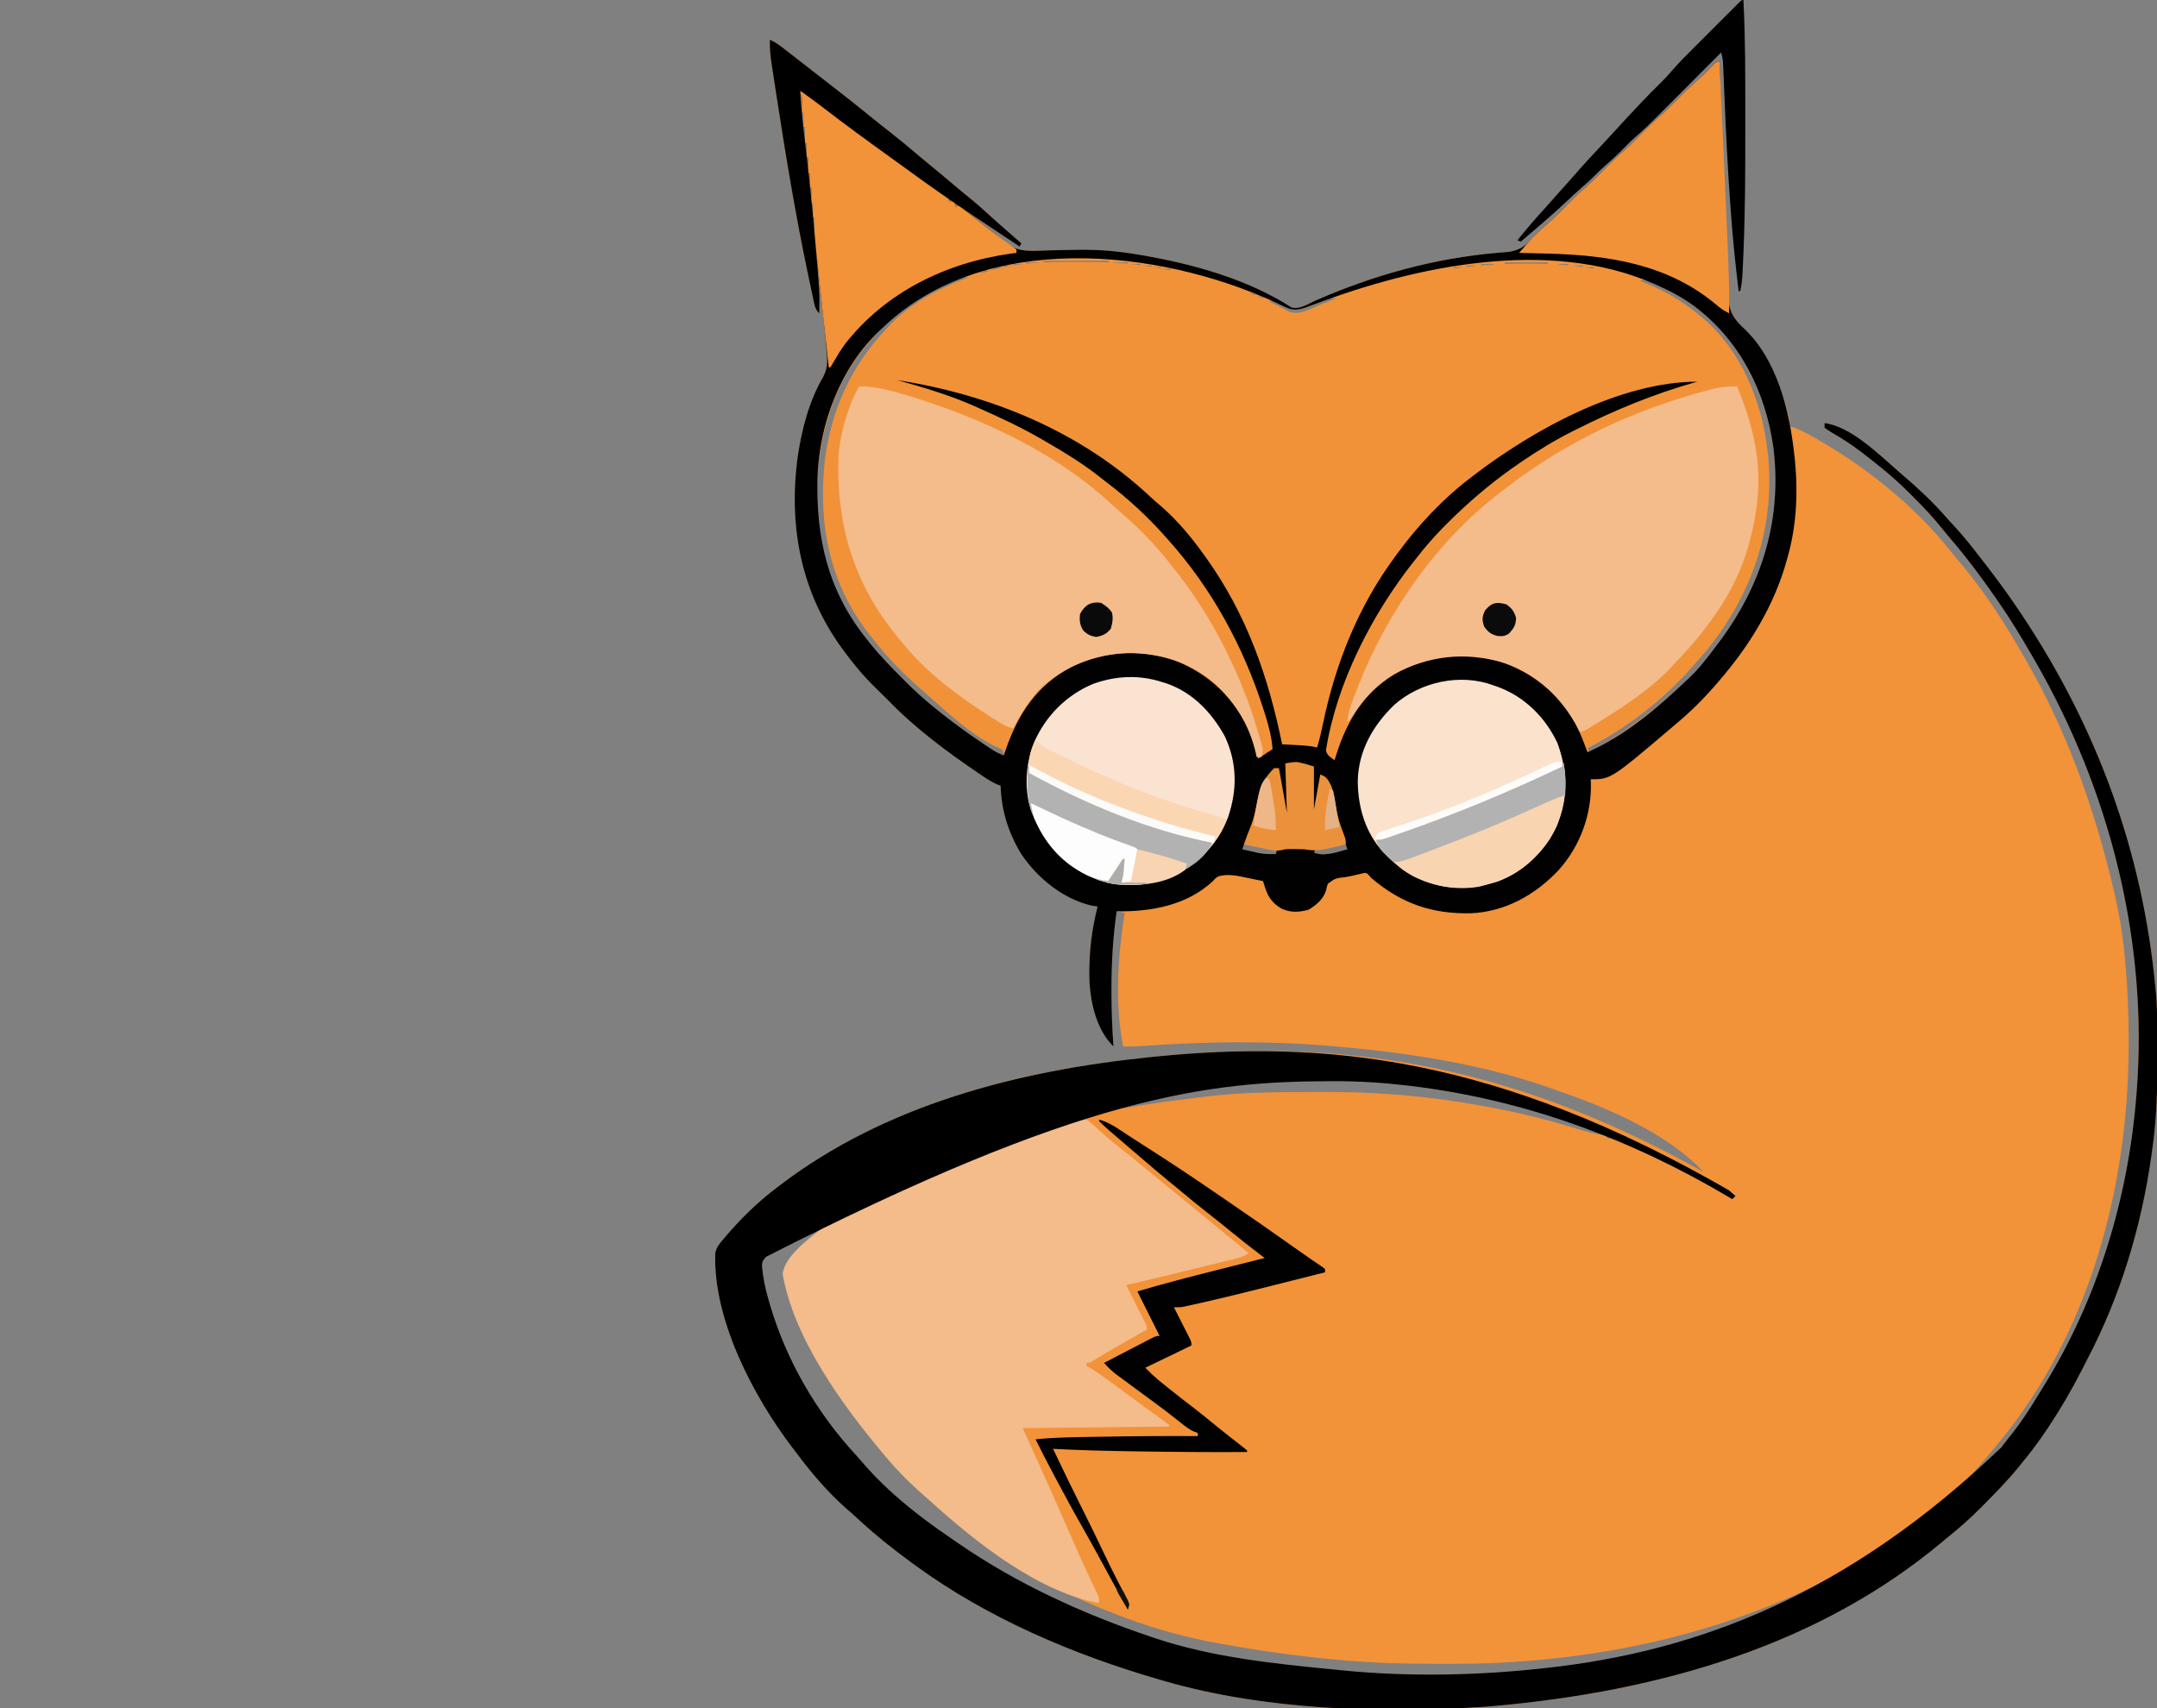 <?xml version="1.0" encoding="UTF-8"?>
<svg version="1.1" xmlns="http://www.w3.org/2000/svg" width="1356" height="1074">
<rect width="100%" height="100%" fill="#808080" stroke="none"/>
<path d="M0 0 C3.617 1.611 6.51 3.819 9.625 6.25 C10.464 6.902 10.464 6.902 11.32 7.567 C12.553 8.527 13.784 9.487 15.015 10.449 C17.081 12.064 19.152 13.673 21.223 15.281 C24.256 17.637 27.287 19.995 30.316 22.355 C33.403 24.759 36.495 27.158 39.59 29.551 C47.551 35.711 55.445 41.938 63.236 48.312 C67.511 51.806 71.831 55.234 76.188 58.625 C81.889 63.07 87.42 67.689 92.918 72.383 C95.747 74.795 98.616 77.154 101.5 79.5 C106.103 83.247 110.639 87.066 115.16 90.912 C118.611 93.843 122.102 96.717 125.625 99.562 C130.382 103.433 134.922 107.503 139.438 111.652 C142.906 114.83 146.448 117.917 150 121 C151.5 122.312 153 123.624 154.5 124.938 C155.17 125.524 155.841 126.111 156.531 126.715 C157.016 127.139 157.501 127.563 158 128 C157.67 128.66 157.34 129.32 157 130 C145.12 122.08 133.24 114.16 121 106 C125.518 109.615 130.062 113.192 134.625 116.75 C135.369 117.333 136.113 117.915 136.879 118.516 C138.431 119.726 139.998 120.918 141.577 122.093 C144 124 144 124 146.212 126.225 C154.746 134.06 164.339 132.834 175.229 132.431 C180.745 132.231 186.263 132.173 191.781 132.102 C192.857 132.085 193.933 132.068 195.041 132.05 C207.2 131.891 219.01 132.958 231 135 C232.55 135.257 232.55 135.257 234.13 135.52 C265.835 140.944 300.425 150.541 327.711 168.199 C332.68 169.938 338.278 166.054 342.873 164.031 C379.321 147.992 417.95 137.317 457.688 133.936 C458.822 133.839 459.956 133.741 461.125 133.641 C462.118 133.564 463.11 133.487 464.133 133.407 C470.738 132.469 474.406 130.121 478.875 125.312 C479.937 124.209 481.001 123.107 482.066 122.008 C482.574 121.481 483.083 120.954 483.606 120.411 C485.263 118.734 487.004 117.199 488.812 115.688 C493.611 111.613 497.967 107.084 502.37 102.593 C505.475 99.445 508.619 96.417 511.969 93.531 C516.192 89.889 520.097 85.98 524 82 C528.53 77.382 533.13 72.968 538.031 68.746 C541.337 65.814 544.409 62.656 547.5 59.5 C551.216 55.706 554.943 51.999 558.969 48.531 C563.192 44.889 567.097 40.98 571 37 C575.591 32.319 580.254 27.837 585.224 23.558 C588.099 21.036 590.701 18.271 593.336 15.504 C595 14 595 14 597 14 C597.026 14.803 597.052 15.606 597.079 16.434 C597.715 36.018 598.409 55.6 599.168 75.18 C599.534 84.649 599.88 94.118 600.179 103.59 C600.441 111.85 600.739 120.107 601.082 128.364 C601.262 132.732 601.424 137.1 601.541 141.47 C601.652 145.593 601.813 149.712 602.011 153.831 C602.075 155.335 602.121 156.839 602.147 158.344 C602.323 167.704 604.126 173.586 610.859 180.114 C611.335 180.557 611.81 181 612.3 181.457 C627.509 195.783 636.165 219.191 641 239 C641 240.32 641 241.64 641 243 C641.816 243.237 642.632 243.474 643.473 243.719 C647.722 245.262 651.504 247.289 655.438 249.5 C656.229 249.944 657.02 250.387 657.835 250.844 C689.442 268.794 720.437 293.72 742.945 322.387 C745.141 325.179 747.439 327.864 749.75 330.562 C764.796 348.618 777.382 368.615 789 389 C789.455 389.789 789.909 390.577 790.377 391.39 C814.18 432.879 830.851 478.65 842.438 524.938 C842.647 525.774 842.857 526.61 843.073 527.472 C847.035 543.371 850.162 559.084 851.625 575.438 C851.746 576.701 851.867 577.965 851.992 579.268 C853.55 595.967 854.207 612.544 854.188 629.312 C854.187 630.759 854.187 630.759 854.186 632.234 C854.034 721.937 829.495 814.227 771 884 C770.127 885.063 769.255 886.127 768.383 887.191 C753.974 904.637 738.12 921.366 720 935 C741.255 919.47 761.953 900.953 778 880 C778.794 879.011 779.588 878.023 780.406 877.004 C786.509 869.357 791.764 861.324 796.815 852.953 C797.905 851.156 799.016 849.375 800.137 847.598 C834.559 792.431 853.886 728.63 859 664 C859.058 663.302 859.116 662.603 859.175 661.884 C866.586 568.957 843.136 473.167 795 390 C794.445 389.04 793.89 388.079 793.318 387.09 C786.583 375.463 779.668 364.036 772 353 C771.527 352.316 771.054 351.632 770.567 350.927 C761.583 337.961 752.218 325.43 741.934 313.461 C740.268 311.522 738.65 309.561 737.057 307.562 C731.76 300.936 726.115 294.802 720.099 288.838 C718.626 287.376 717.164 285.903 715.703 284.43 C709.469 278.186 702.938 272.458 696 267 C695.275 266.421 694.549 265.841 693.802 265.244 C691.818 263.667 689.82 262.11 687.812 260.562 C687.105 260.016 686.397 259.47 685.668 258.907 C679.963 254.574 674.032 250.734 667.825 247.158 C666.17 246.181 664.577 245.099 663 244 C663 243.01 663 242.02 663 241 C679.645 243.263 696.776 260.338 709 271 C709.681 271.58 710.361 272.16 711.062 272.758 C720.83 281.136 730.451 289.875 738.902 299.59 C741.172 302.197 743.521 304.719 745.875 307.25 C751.066 312.961 755.817 318.951 760.514 325.068 C762.068 327.088 763.633 329.099 765.199 331.109 C772.491 340.508 779.411 350.097 786 360 C786.44 360.659 786.88 361.318 787.334 361.997 C834.493 432.873 863.051 510.983 871 596 C871.096 596.957 871.191 597.913 871.29 598.899 C872.402 611.71 872.244 624.589 872.25 637.438 C872.251 639.349 872.251 639.349 872.252 641.3 C872.236 660.395 871.757 679.079 869 698 C868.751 699.805 868.751 699.805 868.496 701.646 C862.227 746.155 849.02 790.091 828.076 829.938 C826.859 832.271 825.672 834.619 824.484 836.969 C818.309 849.094 811.521 860.661 804 872 C803.369 872.952 803.369 872.952 802.726 873.922 C797.838 881.241 792.629 888.235 787 895 C785.85 896.429 785.85 896.429 784.676 897.887 C777.907 906.152 770.467 913.748 762.938 921.312 C762.431 921.824 761.924 922.336 761.403 922.863 C754.605 929.715 747.567 935.991 740 942 C738.706 943.073 737.415 944.149 736.129 945.23 C660.947 1007.828 563.415 1038.492 452 1048 C451.17 1048.058 450.341 1048.116 449.486 1048.175 C384.708 1052.595 310.66 1050.208 248 1032 C247.038 1031.725 246.076 1031.449 245.085 1031.166 C190.878 1015.483 136.738 992.486 91 959 C90.329 958.51 89.659 958.021 88.968 957.517 C77.091 948.809 65.68 939.705 54.895 929.672 C52.342 927.316 49.744 925.031 47.125 922.75 C36.428 913.117 26.964 902.245 18.322 890.755 C16.993 888.991 15.646 887.242 14.297 885.492 C-10.31 853.196 -35.784 804.916 -34.357 762.947 C-33.717 759.458 -31.764 757.031 -29.5 754.438 C-29.017 753.855 -28.533 753.273 -28.035 752.673 C-18.479 741.417 -7.775 730.909 4 722 C4.8 721.385 4.8 721.385 5.617 720.758 C72.418 669.573 156.204 648.217 238.562 639.75 C239.371 639.667 240.18 639.584 241.014 639.498 C348.945 628.536 457.686 639.159 587 712 C563.047 686.547 525.295 671.139 493 660 C492.056 659.667 491.113 659.334 490.141 658.991 C447.023 643.875 401.364 636.964 356 633 C355.313 632.939 354.626 632.879 353.919 632.816 C313.825 629.336 273.031 629.761 232.929 632.812 C229.273 633.047 225.662 633.073 222 633 C216.778 605.318 218.703 576.701 223 549 C221.35 548.67 219.7 548.34 218 548 C215.638 564.463 214.706 580.639 214.75 597.25 C214.751 598.113 214.752 598.975 214.753 599.864 C214.782 610.945 215.173 621.949 216 633 C204.934 622.27 201.198 604.369 200.797 589.445 C200.608 573.894 202.171 560.064 206 545 C204.845 544.835 203.69 544.67 202.5 544.5 C184.441 540.383 168.142 527.184 158 512 C149.861 498.655 145.521 484.667 145 469 C143.977 468.644 143.977 468.644 142.934 468.281 C139.372 466.726 136.262 464.678 133.062 462.5 C132.406 462.057 131.75 461.614 131.074 461.158 C110.809 447.412 91.048 432.658 74 415 C71.523 412.503 69.032 410.03 66.492 407.598 C59.254 400.586 52.991 393.097 47 385 C46.401 384.192 46.401 384.192 45.789 383.367 C19.294 347.27 11.461 305.365 17.588 261.31 C20.189 244.396 24.727 226.902 33.438 212.062 C35.793 207.386 36.25 204.174 35.852 198.969 C35.799 198.254 35.746 197.539 35.692 196.803 C34.709 184.325 33.28 171.88 31.938 159.438 C31.652 156.769 31.368 154.1 31.084 151.432 C30.394 144.954 29.699 138.477 29 132 C29.061 132.821 29.121 133.642 29.184 134.488 C29.41 137.587 29.634 140.686 29.854 143.786 C29.997 145.766 30.143 147.745 30.289 149.725 C30.817 157.166 31.14 164.54 31 172 C28.219 169.219 27.938 166.104 27.152 162.375 C26.98 161.582 26.808 160.79 26.63 159.973 C26.056 157.317 25.496 154.659 24.938 152 C24.742 151.077 24.546 150.153 24.344 149.202 C16.43 111.814 10.156 74.107 4.36 36.34 C4.014 34.093 3.665 31.846 3.315 29.599 C2.723 25.796 2.141 21.992 1.562 18.188 C1.398 17.127 1.234 16.066 1.065 14.973 C0.313 9.919 -0.178 5.11 0 0 Z M18 31 C17.91 36.152 18.153 40.919 19 46 C19.33 46 19.66 46 20 46 C20.027 44.396 20.046 42.792 20.062 41.188 C20.074 40.294 20.086 39.401 20.098 38.48 C20.11 35.866 20.11 35.866 19 33 C19.66 32.67 20.32 32.34 21 32 C20.01 31.67 19.02 31.34 18 31 Z M20 46 C20 48.97 20 51.94 20 55 C20.33 55 20.66 55 21 55 C21 52.03 21 49.06 21 46 C20.67 46 20.34 46 20 46 Z M21 55 C21 57.64 21 60.28 21 63 C21.33 63 21.66 63 22 63 C22 60.36 22 57.72 22 55 C21.67 55 21.34 55 21 55 Z M22 65 C22 67.31 22 69.62 22 72 C22.33 72 22.66 72 23 72 C23 69.69 23 67.38 23 65 C22.67 65 22.34 65 22 65 Z M23 74 C23 75.98 23 77.96 23 80 C23.33 80 23.66 80 24 80 C24 78.02 24 76.04 24 74 C23.67 74 23.34 74 23 74 Z M24 84 C24 85.98 24 87.96 24 90 C24.33 90 24.66 90 25 90 C25 88.02 25 86.04 25 84 C24.67 84 24.34 84 24 84 Z M25 93 C25 94.98 25 96.96 25 99 C25.33 99 25.66 99 26 99 C26 97.02 26 95.04 26 93 C25.67 93 25.34 93 25 93 Z M112 100 C112.33 100.66 112.66 101.32 113 102 C113.66 101.67 114.32 101.34 115 101 C114.01 100.67 113.02 100.34 112 100 Z M26 103 C26 105.31 26 107.62 26 110 C26.33 110 26.66 110 27 110 C27 107.69 27 105.38 27 103 C26.67 103 26.34 103 26 103 Z M116 103 C116.33 103.66 116.66 104.32 117 105 C117.66 104.67 118.32 104.34 119 104 C118.01 103.67 117.02 103.34 116 103 Z M27 112 C27 114.97 27 117.94 27 121 C27.33 121 27.66 121 28 121 C28 118.03 28 115.06 28 112 C27.67 112 27.34 112 27 112 Z M172 139 C172 139.33 172 139.66 172 140 C185.53 140 199.06 140 213 140 C213 139.67 213 139.34 213 139 C199.47 139 185.94 139 172 139 Z M161 140 C161 140.33 161 140.66 161 141 C163.64 141 166.28 141 169 141 C169 140.67 169 140.34 169 140 C166.36 140 163.72 140 161 140 Z M216 140 C216 140.33 216 140.66 216 141 C218.97 141 221.94 141 225 141 C225 140.67 225 140.34 225 140 C222.03 140 219.06 140 216 140 Z M462 140 C462 140.33 462 140.66 462 141 C470.91 141 479.82 141 489 141 C489 140.67 489 140.34 489 140 C480.09 140 471.18 140 462 140 Z M153 141 C153 141.33 153 141.66 153 142 C154.98 142 156.96 142 159 142 C159 141.67 159 141.34 159 141 C157.02 141 155.04 141 153 141 Z M226 141 C226 141.33 226 141.66 226 142 C228.31 142 230.62 142 233 142 C233 141.67 233 141.34 233 141 C230.69 141 228.38 141 226 141 Z M447 141 C447 141.33 447 141.66 447 142 C449.64 142 452.28 142 455 142 C455 141.67 455 141.34 455 141 C452.36 141 449.72 141 447 141 Z M496 141 C496 141.33 496 141.66 496 142 C497.98 142 499.96 142 502 142 C502 141.67 502 141.34 502 141 C500.02 141 498.04 141 496 141 Z M147 142 C147 142.33 147 142.66 147 143 C148.65 143 150.3 143 152 143 C152 142.67 152 142.34 152 142 C150.35 142 148.7 142 147 142 Z M235 142 C235 142.33 235 142.66 235 143 C236.65 143 238.3 143 240 143 C240 142.67 240 142.34 240 142 C238.35 142 236.7 142 235 142 Z M438 142 C438 142.33 438 142.66 438 143 C439.65 143 441.3 143 443 143 C443 142.67 443 142.34 443 142 C441.35 142 439.7 142 438 142 Z M506 142 C506 142.33 506 142.66 506 143 C507.65 143 509.3 143 511 143 C511 142.67 511 142.34 511 142 C509.35 142 507.7 142 506 142 Z M139 145 C141.64 144.67 144.28 144.34 147 144 C147 143.67 147 143.34 147 143 C143.284 142.799 142.228 142.848 139 145 Z M241 143 C241 143.33 241 143.66 241 144 C242.65 144 244.3 144 246 144 C246 143.67 246 143.34 246 143 C244.35 143 242.7 143 241 143 Z M430 143 C430 143.33 430 143.66 430 144 C431.65 144 433.3 144 435 144 C435 143.67 435 143.34 435 143 C433.35 143 431.7 143 430 143 Z M513 143 C513 143.33 513 143.66 513 144 C514.65 144 516.3 144 518 144 C518 143.67 518 143.34 518 143 C516.35 143 514.7 143 513 143 Z M247 144 C247 144.33 247 144.66 247 145 C248.65 145 250.3 145 252 145 C252 144.67 252 144.34 252 144 C250.35 144 248.7 144 247 144 Z M424 144 C428 145 428 145 428 145 Z M132 147 C135.465 146.505 135.465 146.505 139 146 C135.514 144.798 135.32 144.787 132 147 Z M252 145 C256 146 256 146 256 146 Z M418 145 C422 146 422 146 422 146 Z M257 146 C261 147 261 147 261 147 Z M118.676 150.52 C117.82 150.877 116.964 151.235 116.082 151.604 C115.168 152.002 114.254 152.401 113.312 152.812 C112.373 153.22 111.433 153.628 110.465 154.049 C78.369 168.372 52.969 194.207 40.158 226.957 C26.642 262.96 24.127 307.319 40.085 342.941 C45.79 355.2 52.491 366.463 61 377 C61.727 377.931 62.454 378.861 63.203 379.82 C69.49 387.588 76.46 394.671 83.5 401.75 C83.984 402.24 84.469 402.729 84.968 403.234 C91.63 409.951 98.563 416.148 106 422 C106.699 422.558 107.398 423.117 108.118 423.692 C116.606 430.436 125.362 436.727 134.375 442.75 C135.285 443.359 136.195 443.967 137.132 444.594 C141.835 447.757 141.835 447.757 147 450 C146.98 448.135 146.98 448.135 146 446 C143.901 444.385 141.871 443.006 139.625 441.625 C125.47 432.542 112.046 422.507 99.484 411.321 C98.122 410.109 96.749 408.909 95.375 407.711 C84.688 398.291 74.696 388.3 66 377 C65.586 376.483 65.171 375.967 64.745 375.435 C38.77 343.027 31.133 305.115 35.535 264.297 C40.319 227.37 56.762 193.853 86.615 170.75 C98.574 161.861 112.177 155.448 126 150 C122.51 148.837 121.946 149.153 118.676 150.52 Z M394 150 C398 151 398 151 398 151 Z M390 151 C394 152 394 152 394 152 Z M547 151 C549.28 153.28 551.641 154.267 554.559 155.562 C563.452 159.512 571.304 163.996 579 170 C579.86 170.665 579.86 170.665 580.738 171.343 C607.326 192.186 621.893 223.861 626 257 C626.111 257.853 626.222 258.707 626.336 259.586 C631.197 305.439 617.15 347.662 588.238 383.48 C585.561 386.715 582.794 389.866 580 393 C579.546 393.515 579.092 394.031 578.625 394.562 C560.24 415.408 537.907 431.079 514 445 C514.495 446.485 514.495 446.485 515 448 C537.637 435.809 557.417 420.734 576 403 C576.724 402.328 577.449 401.657 578.195 400.965 C584.529 394.926 589.747 387.972 595 381 C595.436 380.424 595.873 379.849 596.322 379.256 C623.744 342.846 636.531 301.291 630.754 255.859 C625.622 220.493 609.648 188.915 580.75 167.25 C573.329 161.854 565.351 157.755 557 154 C556.367 153.709 555.734 153.417 555.082 153.117 C552.206 151.827 550.19 151 547 151 Z M372 156 C376 157 376 157 376 157 Z M301 159 C301.66 159.66 302.32 160.32 303 161 C303.99 160.67 304.98 160.34 306 160 C304.35 159.67 302.7 159.34 301 159 Z M306 161 C306.66 161.66 307.32 162.32 308 163 C308.99 162.67 309.98 162.34 311 162 C309.35 161.67 307.7 161.34 306 161 Z M349.324 163.688 C347.958 164.241 347.958 164.241 346.564 164.805 C344.656 165.597 342.75 166.394 340.846 167.195 C334.352 169.813 330.72 170.58 324.113 167.773 C322.238 166.837 320.363 165.899 318.488 164.961 C315.93 163.67 315.93 163.67 313 165 C315.532 166.374 318.074 167.724 320.625 169.062 C321.338 169.452 322.051 169.842 322.785 170.244 C323.488 170.608 324.19 170.972 324.914 171.348 C325.553 171.688 326.192 172.028 326.85 172.379 C331.559 173.739 336.05 171.75 340.398 169.934 C341.372 169.531 342.345 169.128 343.348 168.713 C344.347 168.292 345.346 167.871 346.375 167.438 C347.397 167.013 348.419 166.588 349.473 166.15 C351.984 165.106 354.493 164.056 357 163 C353.41 161.803 352.714 162.264 349.324 163.688 Z M298 506 C297.67 506.99 297.34 507.98 297 509 C299.185 509.509 301.373 510.007 303.562 510.5 C304.781 510.778 305.999 511.057 307.254 511.344 C310.922 511.986 314.285 512.115 318 512 C318.33 511.01 318.66 510.02 319 509 C316.251 508.496 313.501 507.996 310.75 507.5 C309.973 507.357 309.195 507.214 308.395 507.066 C307.64 506.931 306.886 506.796 306.109 506.656 C305.418 506.531 304.727 506.405 304.015 506.275 C301.678 505.91 301.678 505.91 298 506 Z M350.312 507.375 C349.623 507.501 348.934 507.628 348.225 507.758 C346.468 508.103 344.731 508.545 343 509 C342.67 509.66 342.34 510.32 342 511 C347.776 513.888 357.058 510.682 363 509 C362.67 508.01 362.34 507.02 362 506 C357.951 506 354.26 506.594 350.312 507.375 Z M-3.137 765.004 C-5.205 767.219 -6.006 768.15 -5.984 771.186 C-5.366 778.31 -3.97 784.945 -2 791.812 C-1.69 792.897 -1.38 793.982 -1.061 795.099 C9.334 830.381 28.087 862.749 52.961 889.777 C54.813 891.796 56.598 893.853 58.375 895.938 C74.1 913.961 93.299 929.207 113 942.636 C114.861 943.905 116.71 945.189 118.559 946.477 C155.372 971.847 196.726 990.755 239 1005 C240.198 1005.406 241.396 1005.812 242.63 1006.23 C278.695 1018.195 317.003 1022.091 354.664 1025.771 C356.772 1025.978 358.879 1026.19 360.987 1026.402 C402.222 1030.39 444.844 1029.546 486 1025 C486.67 1024.927 487.341 1024.855 488.032 1024.78 C562.848 1016.631 638.764 993.211 701 950 C700.34 949.67 699.68 949.34 699 949 C696.775 950.015 696.775 950.015 694.293 951.578 C693.325 952.156 692.357 952.735 691.36 953.331 C690.313 953.964 689.266 954.597 688.188 955.25 C621.029 995.036 544.636 1015.158 467 1020 C465.696 1020.086 464.392 1020.172 463.048 1020.261 C449.327 1021.112 435.619 1021.2 421.875 1021.188 C420.684 1021.187 419.494 1021.186 418.267 1021.186 C399.095 1021.159 380.103 1020.717 361 1019 C360.278 1018.937 359.556 1018.874 358.813 1018.809 C335.003 1016.721 311.435 1013.569 287.911 1009.341 C286.182 1009.033 284.452 1008.734 282.721 1008.436 C206.045 995.039 123.022 949.968 73 890 C72.548 889.462 72.096 888.923 71.63 888.369 C45.937 857.676 15.945 816.221 9 776 C9.545 771.21 11.614 768.694 14.875 765.312 C15.37 764.788 15.866 764.264 16.376 763.725 C79.439 697.816 180.709 675.741 267.762 665.271 C269.848 665.018 271.933 664.756 274.019 664.491 C295.693 661.837 317.425 661.688 339.231 661.632 C341.512 661.625 343.792 661.614 346.072 661.601 C374.858 661.464 403.475 663.214 431.938 667.688 C432.748 667.812 433.559 667.936 434.394 668.064 C459.848 671.991 484.808 677.628 509.383 685.336 C514.531 686.927 519.695 688.071 525 689 C522.63 686.63 520.778 686.035 517.629 684.898 C516.512 684.495 515.395 684.091 514.244 683.675 C512.422 683.032 512.422 683.032 510.562 682.375 C509.936 682.153 509.31 681.932 508.664 681.704 C474.998 669.834 440.455 661.329 405 657 C404.1 656.89 403.2 656.779 402.272 656.666 C386.658 654.798 371.04 653.801 355.312 653.812 C354.632 653.813 353.951 653.813 353.249 653.813 C275.407 653.952 196.928 662.513 -3.137 765.004 Z M525 689 C525.66 689.66 526.32 690.32 527 691 C527.99 690.67 528.98 690.34 530 690 C528.35 689.67 526.7 689.34 525 689 Z M717 936 C716.01 937.485 716.01 937.485 715 939 C716.32 938.34 717.64 937.68 719 937 C718.34 936.67 717.68 936.34 717 936 Z M713 939 C712.01 940.485 712.01 940.485 711 942 C712.32 941.34 713.64 940.68 715 940 C714.34 939.67 713.68 939.34 713 939 Z M706.375 944.5 C705.591 945.325 704.808 946.15 704 947 C707.653 945.75 708.781 945.329 711 942 C708.637 941.77 708.637 941.77 706.375 944.5 Z M702 947 C701.67 947.66 701.34 948.32 701 949 C701.99 948.67 702.98 948.34 704 948 C703.34 947.67 702.68 947.34 702 947 Z " fill="#F29239" transform="translate(484,25)"/>
<path d="M0 0 C1.56 0.003 1.56 0.003 3.151 0.007 C18.637 0.058 33.733 0.495 49 3.312 C50.14 3.516 51.279 3.72 52.453 3.931 C80.861 9.121 108.82 16.961 134.125 31.195 C140.98 33.859 147.897 29.417 154.25 26.75 C195.043 10.104 238.704 1.092 282.75 1.062 C284.114 1.061 284.114 1.061 285.505 1.06 C324.18 1.106 361.618 8.014 392 33.312 C392.873 34.02 393.745 34.728 394.645 35.457 C418.392 55.615 431.238 86.956 435 117.312 C435.111 118.166 435.222 119.019 435.336 119.898 C440.197 165.752 426.15 207.975 397.238 243.793 C394.561 247.028 391.793 250.178 389 253.312 C388.552 253.823 388.103 254.333 387.641 254.858 C368.989 276.043 346.129 293.45 321 306.312 C320.599 305.236 320.198 304.16 319.785 303.051 C311.378 281.17 297.551 264.968 276.227 254.664 C255.799 246.107 232.517 245.492 211.875 253.562 C190.139 263.306 175.699 277.97 167 300.312 C165.545 304.615 164.217 308.937 163 313.312 C160.438 311.875 160.438 311.875 158 309.312 C157.263 302.78 160.104 295.562 161.938 289.375 C162.243 288.34 162.549 287.305 162.864 286.239 C172.959 252.969 187.881 221.038 209 193.312 C209.419 192.752 209.839 192.191 210.271 191.614 C217.546 181.903 225.566 173.027 234 164.312 C234.848 163.432 234.848 163.432 235.713 162.533 C242.753 155.248 249.982 148.529 258 142.312 C259.254 141.318 260.508 140.323 261.762 139.328 C277.826 126.696 294.919 115.817 313 106.312 C313.821 105.877 314.643 105.442 315.489 104.994 C339.321 92.448 364.752 81.648 391 75.312 C383.356 75.855 376.075 77.239 368.625 79 C367.481 79.27 366.337 79.54 365.158 79.818 C314.241 92.025 267.994 116.183 230 152.312 C229.379 152.899 228.759 153.486 228.119 154.09 C217.957 163.758 209.105 173.87 201 185.312 C200.162 186.481 200.162 186.481 199.306 187.673 C175.753 220.748 160.845 258.064 154.241 298.081 C153.886 300.169 153.452 302.243 153 304.312 C150.457 305.584 149.683 305.045 147 304.312 C145.633 304.173 144.263 304.069 142.891 303.996 C142.137 303.954 141.382 303.912 140.605 303.869 C139.44 303.81 139.44 303.81 138.25 303.75 C137.457 303.707 136.664 303.664 135.848 303.619 C133.899 303.513 131.949 303.413 130 303.312 C129.8 302.378 129.599 301.443 129.393 300.48 C123.862 274.846 117.585 249.987 106 226.312 C105.567 225.422 105.134 224.532 104.688 223.614 C95.985 205.894 85.812 189.38 73 174.312 C72.055 173.182 71.109 172.052 70.164 170.922 C62.075 161.31 53.574 152.464 44 144.312 C43.078 143.502 42.157 142.691 41.207 141.855 C26.68 129.169 10.69 118.912 -6 109.312 C-6.969 108.748 -6.969 108.748 -7.958 108.173 C-39.783 89.782 -76.764 79.236 -113 74.312 C-112.388 74.483 -111.776 74.653 -111.146 74.828 C-59.779 89.212 -10.317 111.795 30 147.312 C30.735 147.948 31.47 148.584 32.227 149.238 C33.512 150.353 34.793 151.473 36.066 152.602 C37.439 153.816 38.823 155.018 40.215 156.211 C52.534 166.952 63.264 179.217 73 192.312 C73.471 192.938 73.942 193.563 74.428 194.208 C97.503 225.008 118.853 265.59 124.398 304.078 C124 306.312 124 306.312 122.031 308.113 C121.196 308.612 120.361 309.111 119.5 309.625 C118.665 310.137 117.829 310.649 116.969 311.176 C116.319 311.551 115.669 311.926 115 312.312 C114.725 311.317 114.451 310.322 114.168 309.297 C109.568 293.253 102.817 280.336 91 268.312 C90.386 267.686 89.773 267.06 89.141 266.414 C74.033 252.146 53.129 245.766 32.704 245.959 C12.321 246.569 -7.19 254.37 -22.145 268.336 C-32.444 279.308 -39.869 292.854 -44 307.312 C-61.695 300.843 -78.582 285.041 -92.52 272.629 C-93.868 271.43 -95.228 270.243 -96.59 269.059 C-107.625 259.347 -118.048 248.989 -127 237.312 C-127.857 236.243 -128.713 235.174 -129.57 234.105 C-154.676 202.094 -161.772 164.547 -157.465 124.609 C-153.337 92.748 -140.999 65.707 -119 42.312 C-118.474 41.722 -117.948 41.132 -117.406 40.523 C-100.078 21.869 -74.268 10.879 -50.062 4.562 C-49.313 4.364 -48.563 4.165 -47.791 3.959 C-32.076 0.103 -16.085 -0.06 0 0 Z " fill="#F19239" transform="translate(676,164.688)"/>
<path d="M0 0 C3.617 1.611 6.51 3.819 9.625 6.25 C10.464 6.902 10.464 6.902 11.32 7.567 C12.553 8.527 13.784 9.487 15.015 10.449 C17.081 12.064 19.152 13.673 21.223 15.281 C24.256 17.637 27.287 19.995 30.316 22.355 C33.403 24.759 36.495 27.158 39.59 29.551 C47.551 35.711 55.445 41.938 63.236 48.312 C67.511 51.806 71.831 55.234 76.188 58.625 C81.889 63.07 87.42 67.689 92.918 72.383 C95.747 74.795 98.616 77.154 101.5 79.5 C106.103 83.247 110.639 87.066 115.16 90.912 C118.611 93.843 122.102 96.717 125.625 99.562 C130.382 103.433 134.922 107.503 139.438 111.652 C142.906 114.83 146.448 117.917 150 121 C151.5 122.312 153 123.624 154.5 124.938 C155.17 125.524 155.841 126.111 156.531 126.715 C157.016 127.139 157.501 127.563 158 128 C157.67 128.66 157.34 129.32 157 130 C145.12 122.08 133.24 114.16 121 106 C125.518 109.615 130.062 113.192 134.625 116.75 C135.369 117.333 136.113 117.915 136.879 118.516 C138.431 119.726 139.998 120.918 141.577 122.093 C144 124 144 124 146.212 126.225 C154.746 134.06 164.339 132.834 175.229 132.431 C180.745 132.231 186.263 132.173 191.781 132.102 C192.857 132.085 193.933 132.068 195.041 132.05 C207.2 131.891 219.01 132.958 231 135 C232.55 135.257 232.55 135.257 234.13 135.52 C265.835 140.944 300.425 150.541 327.711 168.199 C332.68 169.938 338.278 166.054 342.873 164.031 C379.321 147.992 417.95 137.317 457.688 133.936 C458.822 133.839 459.956 133.741 461.125 133.641 C462.118 133.564 463.11 133.487 464.133 133.407 C470.738 132.469 474.406 130.121 478.875 125.312 C479.937 124.209 481.001 123.107 482.066 122.008 C482.574 121.481 483.083 120.954 483.606 120.411 C485.263 118.734 487.004 117.199 488.812 115.688 C493.611 111.613 497.967 107.084 502.37 102.593 C505.475 99.445 508.619 96.417 511.969 93.531 C516.192 89.889 520.097 85.98 524 82 C528.53 77.382 533.13 72.968 538.031 68.746 C541.337 65.814 544.409 62.656 547.5 59.5 C551.216 55.706 554.943 51.999 558.969 48.531 C563.192 44.889 567.097 40.98 571 37 C575.591 32.319 580.254 27.837 585.224 23.558 C588.099 21.036 590.701 18.271 593.336 15.504 C595 14 595 14 597 14 C597.026 14.803 597.052 15.606 597.079 16.434 C597.715 36.018 598.409 55.6 599.168 75.18 C599.534 84.649 599.88 94.118 600.179 103.59 C600.441 111.85 600.739 120.107 601.082 128.364 C601.262 132.732 601.424 137.1 601.541 141.47 C601.652 145.593 601.813 149.712 602.011 153.831 C602.075 155.335 602.121 156.839 602.147 158.344 C602.323 167.704 604.126 173.586 610.859 180.114 C611.335 180.557 611.81 181 612.3 181.457 C633.313 201.251 641.017 233.496 644 261 C644.133 262.172 644.266 263.344 644.402 264.551 C646.431 285.977 645.326 307.395 639 328 C638.513 329.711 638.513 329.711 638.016 331.457 C630.608 355.802 617.148 378.452 601 398 C600.526 398.576 600.051 399.152 599.562 399.745 C590.81 410.304 581.536 420.189 571 429 C570.483 429.442 569.966 429.883 569.433 430.338 C528.74 465 528.74 465 516 465 C516.035 465.62 516.07 466.24 516.105 466.879 C516.723 487.067 509.254 507.31 495.688 522.25 C481.116 537.69 462.255 548.313 440.672 549.238 C416.083 549.8 396.712 542.986 378 527 C377.478 526.395 376.956 525.791 376.418 525.168 C375.046 523.78 375.046 523.78 372.977 524.039 C371.813 524.329 371.813 524.329 370.625 524.625 C367.595 525.375 364.647 526.054 361.559 526.531 C355.441 527.252 355.441 527.252 350.754 530.691 C350.093 532.692 350.093 532.692 349.648 534.805 C348.025 540.301 343.391 544.176 338.625 547 C332.615 548.658 327.527 548.975 321.75 546.375 C316.262 543.244 313.262 539.273 311.363 533.293 C311.105 532.488 310.846 531.682 310.579 530.852 C310.388 530.241 310.197 529.63 310 529 C306.65 528.294 303.294 527.613 299.938 526.938 C298.995 526.738 298.052 526.539 297.08 526.334 C291.791 525.284 287.32 524.578 282 526 C280.006 527.286 280.006 527.286 278.438 529.062 C262.188 544.251 239.56 548.384 218 548 C215.638 564.463 214.706 580.639 214.75 597.25 C214.751 598.113 214.752 598.975 214.753 599.864 C214.782 610.945 215.173 621.949 216 633 C204.934 622.27 201.198 604.369 200.797 589.445 C200.608 573.894 202.171 560.064 206 545 C204.845 544.835 203.69 544.67 202.5 544.5 C184.441 540.383 168.142 527.184 158 512 C149.861 498.655 145.521 484.667 145 469 C143.977 468.644 143.977 468.644 142.934 468.281 C139.372 466.726 136.262 464.678 133.062 462.5 C132.406 462.057 131.75 461.614 131.074 461.158 C110.809 447.412 91.048 432.658 74 415 C71.523 412.503 69.032 410.03 66.492 407.598 C59.254 400.586 52.991 393.097 47 385 C46.6 384.461 46.201 383.922 45.789 383.367 C19.294 347.27 11.461 305.365 17.588 261.31 C20.189 244.396 24.727 226.902 33.438 212.062 C35.793 207.386 36.25 204.174 35.852 198.969 C35.799 198.254 35.746 197.539 35.692 196.803 C34.709 184.325 33.28 171.88 31.938 159.438 C31.652 156.769 31.368 154.1 31.084 151.432 C30.394 144.954 29.699 138.477 29 132 C29.061 132.821 29.121 133.642 29.184 134.488 C29.41 137.587 29.634 140.686 29.854 143.786 C29.997 145.766 30.143 147.745 30.289 149.725 C30.817 157.166 31.14 164.54 31 172 C28.219 169.219 27.938 166.104 27.152 162.375 C26.894 161.186 26.894 161.186 26.63 159.973 C26.056 157.317 25.496 154.659 24.938 152 C24.742 151.077 24.546 150.153 24.344 149.202 C16.43 111.814 10.156 74.107 4.36 36.34 C4.014 34.093 3.665 31.846 3.315 29.599 C2.723 25.796 2.141 21.992 1.562 18.188 C1.398 17.127 1.234 16.066 1.065 14.973 C0.313 9.919 -0.178 5.11 0 0 Z M18 31 C17.91 36.152 18.153 40.919 19 46 C19.33 46 19.66 46 20 46 C20.027 44.396 20.046 42.792 20.062 41.188 C20.074 40.294 20.086 39.401 20.098 38.48 C20.11 35.866 20.11 35.866 19 33 C19.66 32.67 20.32 32.34 21 32 C20.01 31.67 19.02 31.34 18 31 Z M20 46 C20 48.97 20 51.94 20 55 C20.33 55 20.66 55 21 55 C21 52.03 21 49.06 21 46 C20.67 46 20.34 46 20 46 Z M21 55 C21 57.64 21 60.28 21 63 C21.33 63 21.66 63 22 63 C22 60.36 22 57.72 22 55 C21.67 55 21.34 55 21 55 Z M22 65 C22 67.31 22 69.62 22 72 C22.33 72 22.66 72 23 72 C23 69.69 23 67.38 23 65 C22.67 65 22.34 65 22 65 Z M23 74 C23 75.98 23 77.96 23 80 C23.33 80 23.66 80 24 80 C24 78.02 24 76.04 24 74 C23.67 74 23.34 74 23 74 Z M24 84 C24 85.98 24 87.96 24 90 C24.33 90 24.66 90 25 90 C25 88.02 25 86.04 25 84 C24.67 84 24.34 84 24 84 Z M25 93 C25 94.98 25 96.96 25 99 C25.33 99 25.66 99 26 99 C26 97.02 26 95.04 26 93 C25.67 93 25.34 93 25 93 Z M112 100 C112.33 100.66 112.66 101.32 113 102 C113.66 101.67 114.32 101.34 115 101 C114.01 100.67 113.02 100.34 112 100 Z M26 103 C26 105.31 26 107.62 26 110 C26.33 110 26.66 110 27 110 C27 107.69 27 105.38 27 103 C26.67 103 26.34 103 26 103 Z M116 103 C116.33 103.66 116.66 104.32 117 105 C117.66 104.67 118.32 104.34 119 104 C118.01 103.67 117.02 103.34 116 103 Z M27 112 C27 114.97 27 117.94 27 121 C27.33 121 27.66 121 28 121 C28 118.03 28 115.06 28 112 C27.67 112 27.34 112 27 112 Z M71 181 C69.77 182.135 69.77 182.135 68.516 183.293 C44.158 206.478 31.138 241.69 29.891 274.913 C28.94 313.467 36.389 346.526 61 377 C61.727 377.931 62.454 378.861 63.203 379.82 C69.49 387.588 76.46 394.671 83.5 401.75 C84.227 402.485 84.227 402.485 84.968 403.234 C91.63 409.951 98.563 416.148 106 422 C106.699 422.558 107.398 423.117 108.118 423.692 C116.606 430.436 125.362 436.727 134.375 442.75 C135.285 443.359 136.195 443.967 137.132 444.594 C141.835 447.757 141.835 447.757 147 450 C147.424 448.768 147.848 447.535 148.285 446.266 C156.319 423.387 167.895 405.792 189.875 394.188 C209.904 384.628 232.917 382.87 254 390 C276.247 398.784 292.358 414.047 302 436 C303.985 441.233 305.509 446.609 307 452 C309.97 450.02 312.94 448.04 316 446 C315.444 438.524 313.686 431.825 311.438 424.688 C310.899 422.967 310.899 422.967 310.349 421.211 C297.721 381.593 277.815 344.973 250 314 C249.517 313.455 249.034 312.911 248.537 312.35 C237.369 299.776 225.223 288.538 211.818 278.386 C209.953 276.965 208.109 275.519 206.266 274.07 C196.035 266.111 185.226 259.456 174 253 C173.266 252.57 172.532 252.14 171.775 251.696 C158.318 243.81 144.253 237.31 130 231 C129.283 230.68 128.566 230.361 127.827 230.032 C112.535 223.302 96.087 218.448 80 214 C139.028 223.193 195.405 246.28 239.34 287.527 C241.494 289.529 243.68 291.432 245.938 293.312 C256.206 302.258 265.115 312.941 273 324 C273.516 324.719 274.033 325.439 274.565 326.18 C299.826 361.732 313.399 400.61 322 443 C323.169 443.061 324.338 443.121 325.543 443.184 C327.091 443.268 328.639 443.353 330.188 443.438 C331.341 443.496 331.341 443.496 332.518 443.557 C336.433 443.775 340.171 444.087 344 445 C345.475 440.131 346.616 435.257 347.647 430.276 C355.579 392.105 369.768 356.536 393 325 C393.675 324.073 393.675 324.073 394.363 323.127 C407.344 305.368 423.44 288.286 441 275 C441.534 274.59 442.067 274.18 442.617 273.758 C479.831 245.244 534.676 215 583 215 C582.45 215.154 581.9 215.309 581.333 215.468 C555.474 222.819 530.986 232.902 507 245 C506.19 245.405 505.379 245.809 504.544 246.226 C493.535 251.749 483.183 258.077 473 265 C472.391 265.414 471.781 265.827 471.153 266.253 C456.882 276.018 443.46 287.013 431 299 C430.43 299.548 429.86 300.096 429.273 300.661 C421.638 308.049 414.511 315.586 408 324 C407.007 325.241 406.014 326.482 405.02 327.723 C378.541 361.124 356.309 404.342 349.562 446.75 C350.209 450.074 352.376 451.027 355 453 C355.352 451.851 355.704 450.703 356.066 449.52 C363.238 426.702 374.808 408.405 396.379 396.824 C415.578 386.934 438.23 384.531 459 391 C479.167 397.625 495.798 411.076 506.289 429.613 C509.297 435.567 511.671 441.756 514 448 C537.496 437.459 557.5 420.655 576 403 C576.724 402.328 577.449 401.657 578.195 400.965 C584.529 394.926 589.747 387.972 595 381 C595.436 380.424 595.873 379.849 596.322 379.256 C623.744 342.846 636.531 301.291 630.754 255.859 C625.623 220.502 609.652 188.904 580.75 167.25 C573.296 161.861 565.411 157.686 557 154 C556.376 153.723 555.752 153.446 555.108 153.161 C489.495 124.698 406.011 142.119 342.027 166.474 C341.188 166.791 340.349 167.107 339.484 167.434 C338.76 167.713 338.035 167.992 337.288 168.279 C332.123 169.906 328.843 170.404 323.895 168.008 C322.44 167.328 322.44 167.328 320.957 166.634 C319.919 166.136 318.882 165.638 317.812 165.125 C243.671 131.134 134.711 119.926 71 181 Z M298 506 C297.67 506.99 297.34 507.98 297 509 C299.185 509.509 301.373 510.007 303.562 510.5 C304.781 510.778 305.999 511.057 307.254 511.344 C310.922 511.986 314.285 512.115 318 512 C318.33 511.01 318.66 510.02 319 509 C316.251 508.496 313.501 507.996 310.75 507.5 C309.973 507.357 309.195 507.214 308.395 507.066 C307.64 506.931 306.886 506.796 306.109 506.656 C305.418 506.531 304.727 506.405 304.015 506.275 C301.678 505.91 301.678 505.91 298 506 Z M350.312 507.375 C349.623 507.501 348.934 507.628 348.225 507.758 C346.468 508.103 344.731 508.545 343 509 C342.67 509.66 342.34 510.32 342 511 C347.776 513.888 357.058 510.682 363 509 C362.67 508.01 362.34 507.02 362 506 C357.951 506 354.26 506.594 350.312 507.375 Z " fill="#010101" transform="translate(484,25)"/>
<path d="M0 0 C1.794 1.426 3.466 2.931 5.14 4.497 C6.38 5.609 7.621 6.719 8.863 7.829 C9.465 8.374 10.067 8.918 10.688 9.48 C12.918 11.468 15.232 13.334 17.578 15.184 C22.9 19.393 28.145 23.693 33.39 27.997 C35.223 29.497 37.057 30.997 38.89 32.497 C71.89 59.497 71.89 59.497 74.644 61.751 C76.463 63.239 78.284 64.726 80.105 66.212 C86.904 71.762 93.656 77.367 100.39 82.997 C97.211 85.116 94.917 85.759 91.226 86.661 C89.954 86.975 88.681 87.288 87.371 87.612 C85.979 87.948 84.587 88.285 83.195 88.622 C81.763 88.972 80.332 89.323 78.9 89.675 C75.127 90.6 71.352 91.518 67.577 92.435 C64.517 93.179 61.458 93.928 58.399 94.678 C54.727 95.577 51.055 96.475 47.382 97.372 C46.691 97.541 46 97.709 45.288 97.883 C38.004 99.66 30.717 101.406 23.39 102.997 C24.254 104.725 25.118 106.452 25.982 108.18 C26.714 109.645 27.446 111.11 28.177 112.575 C29.785 115.795 31.397 119.011 33.035 122.216 C33.482 123.092 33.929 123.969 34.39 124.872 C34.978 126.013 34.978 126.013 35.578 127.177 C36.39 128.997 36.39 128.997 36.39 130.997 C35.584 131.455 34.778 131.914 33.947 132.386 C30.919 134.109 27.893 135.833 24.867 137.558 C23.564 138.301 22.26 139.042 20.957 139.784 C19.069 140.857 17.182 141.932 15.296 143.009 C14.688 143.356 14.079 143.703 13.452 144.061 C10.12 145.972 6.843 147.944 3.609 150.016 C0.39 151.997 0.39 151.997 -1.61 151.997 C-1.61 152.657 -1.61 153.317 -1.61 153.997 C-1.075 154.239 -0.54 154.482 0.011 154.731 C3.009 156.326 5.709 158.26 8.453 160.247 C9.054 160.679 9.655 161.112 10.275 161.558 C17.107 166.487 23.882 171.495 30.656 176.505 C33.74 178.784 36.833 181.05 39.937 183.302 C40.638 183.811 41.338 184.32 42.06 184.845 C43.379 185.802 44.7 186.757 46.023 187.709 C47.496 188.781 48.946 189.885 50.39 190.997 C50.39 191.327 50.39 191.657 50.39 191.997 C20.03 192.327 -10.33 192.657 -41.61 192.997 C-35.67 206.197 -29.73 219.397 -23.61 232.997 C-17.871 246.013 -17.871 246.013 -15.242 252.057 C-9.328 265.65 -3.33 279.19 3.04 292.576 C3.712 294.003 3.712 294.003 4.398 295.458 C4.786 296.27 5.174 297.083 5.574 297.92 C6.39 299.997 6.39 299.997 6.39 302.997 C-31.113 296.349 -70.841 265.137 -98.29 240.098 C-100.304 238.274 -102.351 236.506 -104.422 234.747 C-113.085 227.193 -121.288 218.854 -128.61 209.997 C-129.058 209.463 -129.505 208.929 -129.967 208.379 C-155.666 177.684 -185.664 136.224 -192.61 95.997 C-191.245 84.084 -173.951 72.205 -164.961 65.063 C-133.45 40.602 -97.208 23.762 -59.61 10.997 C-58.822 10.726 -58.035 10.455 -57.223 10.177 C-48.903 7.338 -40.584 5.236 -31.915 3.755 C-28.718 3.208 -25.543 2.585 -22.368 1.927 C-21.474 1.742 -20.58 1.557 -19.66 1.366 C-17.917 1.003 -16.176 0.637 -14.435 0.266 C-3.265 -2.034 -3.265 -2.034 0 0 Z " fill="#F4BB8B" transform="translate(684.61,705.003)"/>
<path d="M0 0 C16.645 2.263 33.776 19.338 46 30 C46.681 30.58 47.361 31.16 48.062 31.758 C57.83 40.136 67.451 48.875 75.902 58.59 C78.172 61.197 80.521 63.719 82.875 66.25 C88.066 71.961 92.817 77.951 97.514 84.068 C99.068 86.088 100.633 88.099 102.199 90.109 C109.491 99.508 116.411 109.097 123 119 C123.66 119.989 123.66 119.989 124.334 120.997 C171.493 191.873 200.051 269.983 208 355 C208.096 355.957 208.191 356.913 208.29 357.899 C209.402 370.71 209.244 383.589 209.25 396.438 C209.251 398.349 209.251 398.349 209.252 400.3 C209.236 419.395 208.757 438.079 206 457 C205.834 458.203 205.667 459.407 205.496 460.646 C199.227 505.155 186.02 549.091 165.076 588.938 C163.859 591.271 162.672 593.619 161.484 595.969 C155.309 608.094 148.521 619.661 141 631 C140.369 631.952 140.369 631.952 139.726 632.922 C134.838 640.241 129.629 647.235 124 654 C122.85 655.429 122.85 655.429 121.676 656.887 C114.907 665.152 107.467 672.748 99.938 680.312 C99.431 680.824 98.924 681.336 98.403 681.863 C91.605 688.715 84.567 694.991 77 701 C75.706 702.073 74.415 703.149 73.129 704.23 C-2.053 766.828 -99.585 797.492 -211 807 C-211.83 807.058 -212.659 807.116 -213.514 807.175 C-278.292 811.595 -352.34 809.208 -415 791 C-415.962 790.725 -416.924 790.449 -417.915 790.166 C-472.122 774.483 -526.262 751.486 -572 718 C-572.671 717.51 -573.341 717.021 -574.032 716.517 C-585.909 707.809 -597.32 698.705 -608.105 688.672 C-610.658 686.316 -613.256 684.031 -615.875 681.75 C-626.572 672.117 -636.036 661.245 -644.678 649.755 C-646.007 647.991 -647.354 646.242 -648.703 644.492 C-673.31 612.196 -698.784 563.916 -697.357 521.947 C-696.717 518.458 -694.764 516.031 -692.5 513.438 C-692.017 512.855 -691.533 512.273 -691.035 511.673 C-681.479 500.417 -670.775 489.909 -659 481 C-658.2 480.385 -658.2 480.385 -657.383 479.758 C-590.582 428.573 -506.796 407.217 -424.438 398.75 C-423.629 398.667 -422.82 398.584 -421.986 398.498 C-313.87 387.517 -205.766 398.433 -60.188 482.375 C-58.783 483.573 -57.382 484.776 -56 486 C-56.66 486.66 -57.32 487.32 -58 488 C-58.607 487.639 -59.213 487.277 -59.838 486.905 C-121.752 450.139 -188.899 425.245 -260.688 416.75 C-261.387 416.667 -262.087 416.584 -262.807 416.498 C-277.751 414.745 -292.632 413.802 -307.688 413.812 C-308.368 413.813 -309.049 413.813 -309.751 413.813 C-387.593 413.952 -466.072 422.513 -665.355 524.223 C-667.302 526.326 -668.005 527.302 -667.984 530.186 C-667.366 537.31 -665.97 543.945 -664 550.812 C-663.69 551.897 -663.38 552.982 -663.061 554.099 C-652.666 589.38 -633.915 621.745 -609.043 648.773 C-607.17 650.814 -605.362 652.895 -603.562 655 C-588.18 672.626 -569.272 687.499 -550 700.636 C-548.139 701.905 -546.29 703.189 -544.441 704.477 C-507.628 729.847 -466.274 748.755 -424 763 C-422.203 763.609 -422.203 763.609 -420.37 764.23 C-384.305 776.195 -345.997 780.091 -308.336 783.771 C-306.228 783.978 -304.121 784.19 -302.013 784.402 C-260.778 788.39 -218.156 787.546 -177 783 C-175.994 782.891 -175.994 782.891 -174.968 782.78 C-79.231 772.352 14.67 736.446 110.938 644.25 C112.301 642.507 113.655 640.757 115 639 C115.794 638.011 116.588 637.023 117.406 636.004 C123.509 628.357 128.764 620.324 133.815 611.953 C134.905 610.156 136.016 608.375 137.137 606.598 C171.559 551.431 190.886 487.63 196 423 C196.058 422.302 196.116 421.603 196.175 420.884 C203.586 327.957 180.136 232.167 132 149 C131.445 148.04 130.89 147.079 130.318 146.09 C123.583 134.463 116.668 123.036 109 112 C108.527 111.316 108.054 110.632 107.567 109.927 C98.583 96.961 89.218 84.43 78.934 72.461 C77.268 70.522 75.65 68.561 74.057 66.562 C68.76 59.936 63.115 53.802 57.099 47.838 C55.626 46.376 54.164 44.903 52.703 43.43 C46.469 37.186 39.938 31.458 33 26 C32.275 25.421 31.549 24.841 30.802 24.244 C28.818 22.667 26.82 21.11 24.812 19.562 C24.105 19.016 23.397 18.47 22.668 17.907 C16.963 13.574 11.032 9.734 4.825 6.158 C3.17 5.181 1.577 4.099 0 3 C0 2.01 0 1.02 0 0 Z " fill="#000000" transform="translate(1147,266)"/>
<path d="M0 0 C5.342 -0.182 10.052 0.424 15.25 1.625 C16.031 1.803 16.812 1.981 17.616 2.165 C26.573 4.278 35.294 7.031 44 10 C44.85 10.289 45.701 10.577 46.577 10.875 C87.35 24.851 127.848 45.097 159.594 74.77 C161.614 76.642 163.668 78.447 165.754 80.246 C176.762 89.85 187.124 100.395 196 112 C197 113.261 198.002 114.522 199.004 115.781 C217.628 139.385 232.203 165.95 243 194 C243.455 195.167 243.91 196.333 244.379 197.535 C247.028 204.634 249.231 211.86 251.375 219.125 C251.788 220.496 251.788 220.496 252.209 221.894 C252.581 223.188 252.581 223.188 252.961 224.508 C253.298 225.662 253.298 225.662 253.642 226.84 C254.036 229.215 253.745 230.732 253 233 C252.01 233 251.02 233 250 233 C249.762 231.892 249.762 231.892 249.52 230.762 C245.849 214.803 238.461 201.659 227 190 C226.385 189.372 225.77 188.744 225.137 188.098 C210.03 173.832 189.127 167.453 168.704 167.647 C148.286 168.257 128.879 176.081 113.863 190.004 C106.893 197.471 101.567 205.903 97 215 C92.738 214.089 89.452 212.003 85.812 209.688 C85.115 209.247 84.417 208.806 83.698 208.352 C63.474 195.439 43.197 180.784 28 162 C27.102 160.937 26.204 159.875 25.305 158.812 C-3.421 124.408 -14.712 86.423 -12.832 42.035 C-11.364 28.335 -6.777 12.067 0 0 Z " fill="#F4BB8B" transform="translate(540,243)"/>
<path d="M0 0 C4.788 11.5 8.677 22.737 11 35 C11.176 35.906 11.352 36.812 11.533 37.746 C15.186 57.825 13.261 77.417 8 97 C7.791 97.798 7.583 98.596 7.368 99.418 C2.2 118.556 -7.824 136.457 -20 152 C-20.652 152.861 -21.305 153.722 -21.977 154.609 C-27.15 161.294 -32.878 167.466 -38.681 173.602 C-39.74 174.725 -40.788 175.859 -41.832 176.996 C-55.034 190.934 -72.732 202.328 -89 212.312 C-89.772 212.787 -90.544 213.261 -91.339 213.75 C-96.738 217 -96.738 217 -99 217 C-99.675 215.693 -99.675 215.693 -100.363 214.359 C-110.417 195.502 -126.124 180.42 -146.793 173.715 C-170.902 166.627 -193.921 169.139 -216 181.125 C-226.788 187.668 -234.452 195.864 -241.258 206.348 C-243 209 -243 209 -245 211 C-244.455 204.084 -241.957 198.043 -239.438 191.625 C-238.984 190.464 -238.531 189.303 -238.064 188.107 C-219.605 141.343 -188.408 96.531 -148 66 C-146.791 65.063 -145.583 64.125 -144.375 63.188 C-106.576 34.091 -63.223 13.988 -17.125 2.062 C-15.922 1.745 -15.922 1.745 -14.695 1.421 C-9.666 0.174 -5.181 -0.195 0 0 Z " fill="#F4BB8B" transform="translate(1092,243)"/>
<path d="M0 0 C0.96 0.329 1.921 0.657 2.91 0.996 C19.566 7.207 32.415 20.061 40 36 C46.625 53.742 46.64 70.784 39.68 88.328 C32.211 104.246 19.113 117.143 2.52 123.289 C-15.96 129.094 -33.293 128.623 -50.812 119.812 C-56.972 116.276 -62.018 112.035 -67 107 C-67.624 106.41 -68.248 105.819 -68.891 105.211 C-80.712 93.123 -85.517 75.99 -85.422 59.556 C-84.883 40.766 -75.759 25.037 -62.469 12.168 C-45.908 -2.375 -20.856 -7.841 0 0 Z " fill="#FAE2CD" transform="translate(939,431)"/>
<path d="M0 0 C0.826 0.255 1.653 0.51 2.504 0.773 C19.014 6.551 30.721 19.058 39 34 C46.82 50.8 46.88 67.71 40.969 85.02 C34.711 101.489 22.714 113.924 6.91 121.477 C-8.326 128.047 -24.846 129.689 -40.77 124.312 C-61.061 116.068 -73.312 102.551 -82.008 82.699 C-87.519 68.922 -86.391 51.558 -81 38 C-73.802 21.315 -60.713 8.086 -43.863 1.031 C-29.374 -4.187 -14.663 -4.839 0 0 Z " fill="#FAE3D0" transform="translate(731,429)"/>
<path d="M0 0 C3.617 1.611 6.51 3.819 9.625 6.25 C10.464 6.902 10.464 6.902 11.32 7.567 C12.553 8.527 13.784 9.487 15.015 10.449 C17.081 12.064 19.152 13.673 21.223 15.281 C24.256 17.637 27.287 19.995 30.316 22.355 C33.403 24.759 36.495 27.158 39.59 29.551 C47.551 35.711 55.445 41.938 63.236 48.312 C67.511 51.806 71.831 55.234 76.188 58.625 C81.889 63.07 87.42 67.689 92.918 72.383 C95.747 74.795 98.616 77.154 101.5 79.5 C106.103 83.247 110.639 87.066 115.16 90.912 C118.611 93.843 122.102 96.717 125.625 99.562 C130.382 103.433 134.922 107.503 139.438 111.652 C142.906 114.83 146.448 117.917 150 121 C151.5 122.312 153 123.624 154.5 124.938 C155.17 125.524 155.841 126.111 156.531 126.715 C157.016 127.139 157.501 127.563 158 128 C157.67 128.66 157.34 129.32 157 130 C145.12 122.08 133.24 114.16 121 106 C125.518 109.615 130.062 113.193 134.625 116.75 C135.42 117.37 136.214 117.991 137.033 118.63 C142.334 122.753 147.7 126.73 153.227 130.547 C153.812 131.026 154.397 131.506 155 132 C155 132.66 155 133.32 155 134 C153.872 134.147 152.744 134.294 151.582 134.445 C111.029 140.077 72.808 158.575 47.261 191.286 C44.371 195.215 41.906 199.397 39.461 203.613 C38.979 204.401 38.497 205.189 38 206 C37.67 206 37.34 206 37 206 C34.211 181.347 31.612 156.673 29 132 C29.061 132.821 29.121 133.642 29.184 134.488 C29.41 137.587 29.634 140.686 29.854 143.786 C29.997 145.766 30.143 147.745 30.289 149.725 C30.817 157.166 31.14 164.54 31 172 C28.219 169.219 27.938 166.104 27.152 162.375 C26.894 161.186 26.894 161.186 26.63 159.973 C26.056 157.317 25.496 154.659 24.938 152 C24.742 151.077 24.546 150.153 24.344 149.202 C16.43 111.814 10.156 74.107 4.36 36.34 C4.014 34.093 3.665 31.846 3.315 29.599 C2.723 25.796 2.141 21.992 1.562 18.188 C1.398 17.127 1.234 16.066 1.065 14.973 C0.313 9.919 -0.178 5.11 0 0 Z M18 31 C17.91 36.152 18.153 40.919 19 46 C19.33 46 19.66 46 20 46 C20.027 44.396 20.046 42.792 20.062 41.188 C20.074 40.294 20.086 39.401 20.098 38.48 C20.11 35.866 20.11 35.866 19 33 C19.66 32.67 20.32 32.34 21 32 C20.01 31.67 19.02 31.34 18 31 Z M20 46 C20 48.97 20 51.94 20 55 C20.33 55 20.66 55 21 55 C21 52.03 21 49.06 21 46 C20.67 46 20.34 46 20 46 Z M21 55 C21 57.64 21 60.28 21 63 C21.33 63 21.66 63 22 63 C22 60.36 22 57.72 22 55 C21.67 55 21.34 55 21 55 Z M22 65 C22 67.31 22 69.62 22 72 C22.33 72 22.66 72 23 72 C23 69.69 23 67.38 23 65 C22.67 65 22.34 65 22 65 Z M23 74 C23 75.98 23 77.96 23 80 C23.33 80 23.66 80 24 80 C24 78.02 24 76.04 24 74 C23.67 74 23.34 74 23 74 Z M24 84 C24 85.98 24 87.96 24 90 C24.33 90 24.66 90 25 90 C25 88.02 25 86.04 25 84 C24.67 84 24.34 84 24 84 Z M25 93 C25 94.98 25 96.96 25 99 C25.33 99 25.66 99 26 99 C26 97.02 26 95.04 26 93 C25.67 93 25.34 93 25 93 Z M112 100 C112.33 100.66 112.66 101.32 113 102 C113.66 101.67 114.32 101.34 115 101 C114.01 100.67 113.02 100.34 112 100 Z M26 103 C26 105.31 26 107.62 26 110 C26.33 110 26.66 110 27 110 C27 107.69 27 105.38 27 103 C26.67 103 26.34 103 26 103 Z M116 103 C116.33 103.66 116.66 104.32 117 105 C117.66 104.67 118.32 104.34 119 104 C118.01 103.67 117.02 103.34 116 103 Z M27 112 C27 114.97 27 117.94 27 121 C27.33 121 27.66 121 28 121 C28 118.03 28 115.06 28 112 C27.67 112 27.34 112 27 112 Z " fill="#F29239" transform="translate(484,25)"/>
<path d="M0 0 C0.788 17.647 1.57 35.295 2.347 52.943 C2.708 61.139 3.07 69.335 3.437 77.531 C3.756 84.685 4.073 91.838 4.386 98.992 C4.551 102.771 4.718 106.55 4.889 110.328 C5.606 126.223 6.226 142.085 6 158 C2.541 156.353 -0.029 154.385 -2.938 151.875 C-33.245 126.852 -70.595 121.357 -108.688 120.438 C-110.372 120.394 -112.056 120.351 -113.74 120.307 C-117.827 120.201 -121.913 120.099 -126 120 C-120.536 113.54 -114.902 107.42 -108.438 101.938 C-103.569 97.763 -99.118 93.169 -94.631 88.594 C-91.526 85.446 -88.382 82.417 -85.031 79.531 C-80.808 75.889 -76.903 71.98 -73 68 C-68.47 63.382 -63.87 58.968 -58.969 54.746 C-55.663 51.814 -52.591 48.656 -49.5 45.5 C-45.784 41.706 -42.057 37.999 -38.031 34.531 C-33.808 30.889 -29.903 26.98 -26 23 C-21.409 18.319 -16.746 13.837 -11.776 9.558 C-8.901 7.036 -6.299 4.271 -3.664 1.504 C-2 0 -2 0 0 0 Z " fill="#F19239" transform="translate(1081,39)"/>
<path d="M0 0 C5.027 1.405 9.021 3.742 13.312 6.625 C14.833 7.629 16.354 8.631 17.875 9.633 C18.697 10.176 19.52 10.719 20.367 11.278 C23.126 13.082 25.903 14.854 28.688 16.617 C44.688 26.753 60.379 37.293 76 48 C77.505 49.029 79.01 50.057 80.516 51.086 C95.891 61.609 111.189 72.251 126.384 83.032 C131.016 86.318 135.689 89.538 140.41 92.695 C140.935 93.126 141.459 93.556 142 94 C142 94.66 142 95.32 142 96 C134.123 97.987 126.245 99.97 118.365 101.948 C114.703 102.867 111.042 103.788 107.381 104.711 C92.502 108.465 77.618 112.166 62.645 115.523 C61.52 115.777 60.396 116.031 59.238 116.293 C58.206 116.52 57.175 116.748 56.113 116.982 C55.217 117.18 54.321 117.378 53.398 117.582 C51 118 51 118 47 118 C47.333 118.656 47.666 119.312 48.01 119.988 C49.511 122.948 51.005 125.911 52.5 128.875 C53.025 129.908 53.549 130.94 54.09 132.004 C54.586 132.99 55.082 133.976 55.594 134.992 C56.055 135.903 56.515 136.815 56.99 137.753 C58 140 58 140 58 142 C48.43 146.62 38.86 151.24 29 156 C33.152 160.171 33.152 160.171 37.531 163.98 C38.17 164.499 38.809 165.018 39.467 165.553 C40.138 166.092 40.809 166.632 41.5 167.188 C42.207 167.759 42.914 168.331 43.643 168.92 C48.918 173.17 54.274 177.302 59.66 181.41 C64.166 184.876 68.554 188.487 72.953 192.087 C78.184 196.361 83.481 200.544 88.836 204.662 C90.241 205.752 91.623 206.873 93 208 C93 208.33 93 208.66 93 209 C69.287 209.138 45.585 208.948 21.875 208.562 C19.97 208.533 19.97 208.533 18.026 208.503 C2.334 208.257 -13.328 207.821 -29 207 C-22.838 220.001 -16.564 232.935 -10.1 245.79 C-5.648 254.648 -1.303 263.55 2.931 272.515 C5.342 277.601 7.82 282.644 10.383 287.656 C10.944 288.757 11.505 289.859 12.083 290.993 C13.174 293.125 14.273 295.252 15.381 297.374 C16.113 298.805 16.113 298.805 16.859 300.266 C17.297 301.109 17.735 301.952 18.187 302.821 C19 305 19 305 18 308 C12.487 298.144 7.045 288.254 1.688 278.312 C-2.532 270.486 -6.84 262.72 -11.25 255 C-16.674 245.487 -21.867 235.86 -27 226.188 C-27.363 225.503 -27.727 224.819 -28.101 224.115 C-32.165 216.458 -36.177 208.781 -40 201 C-27.162 199.685 -14.266 199.653 -1.375 199.438 C-0.185 199.416 1.004 199.395 2.23 199.373 C22.155 199.019 42.072 198.866 62 199 C62 198.34 62 197.68 62 197 C60.952 196.652 60.952 196.652 59.883 196.297 C56.445 194.75 53.763 192.622 50.875 190.25 C45.226 185.71 39.472 181.344 33.625 177.062 C32.825 176.476 32.026 175.889 31.202 175.284 C29.593 174.104 27.984 172.923 26.375 171.743 C22.617 168.985 18.866 166.218 15.125 163.438 C14.477 162.961 13.83 162.485 13.163 161.994 C12.251 161.315 12.251 161.315 11.32 160.621 C10.536 160.04 10.536 160.04 9.735 159.447 C7.337 157.447 5.186 155.227 3 153 C7.66 150.574 12.324 148.153 16.989 145.737 C18.577 144.914 20.164 144.089 21.75 143.263 C24.027 142.078 26.306 140.898 28.586 139.719 C29.653 139.161 29.653 139.161 30.742 138.592 C35.772 136 35.772 136 38 136 C37.492 134.984 36.984 133.968 36.461 132.922 C32.307 124.615 28.154 116.307 24 108 C40.494 103.134 57.12 98.836 73.792 94.635 C77.213 93.772 80.633 92.905 84.053 92.039 C90.701 90.356 97.35 88.677 104 87 C103.154 86.353 102.307 85.706 101.435 85.039 C95.242 80.295 89.087 75.52 83.062 70.562 C78.001 66.422 72.907 62.333 67.75 58.312 C62.362 54.106 57.089 49.788 51.855 45.391 C49.132 43.11 46.383 40.864 43.625 38.625 C37.6 33.706 31.707 28.639 25.816 23.562 C23.997 21.997 22.173 20.439 20.348 18.883 C4.509 5.374 4.509 5.374 0 1 C0 0.67 0 0.34 0 0 Z " fill="#010101" transform="translate(691,704)"/>
<path d="M0 0 C0.33 0 0.66 0 1 0 C4.109 16.832 0.982 33.437 -8 48 C-19.071 64.057 -33.599 73 -52.387 77.582 C-69.318 80.29 -85.714 76.437 -100 67 C-106.247 62.128 -112.334 56.442 -117 50 C-117 49.34 -117 48.68 -117 48 C-116.123 47.71 -115.246 47.42 -114.343 47.121 C-76.844 34.648 -40.245 20.011 -4.525 3.084 C-2 2 -2 2 0 2 C0 1.34 0 0.68 0 0 Z " fill="#F8D4B1" transform="translate(982,480)"/>
<path d="M0 0 C0.33 0 0.66 0 1 0 C1 1.65 1 3.3 1 5 C1.806 5.231 2.611 5.461 3.441 5.699 C7.003 7.001 10.105 8.602 13.416 10.426 C41.598 25.921 72.429 36.814 103.449 45.039 C107.703 46.19 111.845 47.538 116 49 C110.734 60.815 97.356 67.311 86.02 71.957 C69.87 77.535 53.248 76.296 37.676 69.562 C20.154 60.936 9.336 46.559 2.188 28.688 C0.032 21.994 -0.135 15.519 -0.062 8.562 C-0.058 7.736 -0.053 6.909 -0.049 6.057 C-0.037 4.038 -0.019 2.019 0 0 Z " fill="#B3B2B2" transform="translate(646,481)"/>
<path d="M0 0 C1.234 23.873 1.198 47.752 1.189 71.65 C1.187 74.963 1.188 78.275 1.189 81.587 C1.188 107.028 1.122 132.453 0.062 157.875 C0.019 158.924 -0.024 159.974 -0.069 161.055 C-0.192 163.91 -0.325 166.763 -0.465 169.617 C-0.503 170.414 -0.542 171.212 -0.582 172.033 C-0.788 175.771 -1.139 179.353 -2 183 C-2.33 183 -2.66 183 -3 183 C-5.082 166.002 -6.783 149.019 -8 131.938 C-8.083 130.804 -8.165 129.67 -8.251 128.502 C-9.909 105.617 -11.008 82.713 -11.961 59.79 C-12.047 57.72 -12.134 55.65 -12.222 53.58 C-12.329 51.04 -12.433 48.499 -12.531 45.959 C-12.579 44.833 -12.626 43.708 -12.675 42.548 C-12.733 41.078 -12.733 41.078 -12.793 39.579 C-12.979 37.266 -13.355 35.222 -14 33 C-14.584 33.586 -15.167 34.172 -15.768 34.775 C-21.297 40.324 -26.827 45.869 -32.361 51.413 C-35.205 54.262 -38.048 57.112 -40.889 59.964 C-43.636 62.722 -46.385 65.477 -49.136 68.231 C-50.18 69.277 -51.223 70.323 -52.265 71.37 C-57.484 76.616 -62.72 81.79 -68.363 86.584 C-70.881 88.762 -73.174 91.118 -75.5 93.5 C-79.251 97.309 -83.106 100.92 -87.172 104.391 C-89.029 106.026 -90.766 107.735 -92.5 109.5 C-95.4 112.445 -98.436 115.155 -101.566 117.852 C-104.766 120.676 -107.88 123.588 -111 126.5 C-115.926 131.091 -120.883 135.622 -126 140 C-127.198 141.029 -128.396 142.057 -129.594 143.086 C-133.06 146.061 -136.529 149.031 -140 152 C-140.66 151.67 -141.32 151.34 -142 151 C-136.645 144.313 -131.138 137.862 -125.34 131.555 C-122.772 128.751 -120.271 125.897 -117.777 123.027 C-114.942 119.793 -112.051 116.61 -109.168 113.418 C-107.36 111.401 -105.58 109.365 -103.812 107.312 C-99.788 102.69 -95.581 98.238 -91.391 93.766 C-87.777 89.908 -84.187 86.031 -80.625 82.125 C-70.815 71.403 -60.94 60.732 -50.527 50.59 C-48.568 48.582 -46.749 46.562 -44.929 44.434 C-40.689 39.573 -36.167 35.023 -31.602 30.469 C-30.726 29.592 -29.85 28.716 -28.948 27.813 C-27.112 25.976 -25.275 24.141 -23.437 22.307 C-21.55 20.423 -19.664 18.538 -17.781 16.65 C-15.057 13.921 -12.33 11.194 -9.602 8.469 C-8.754 7.619 -7.906 6.769 -7.032 5.893 C-6.254 5.118 -5.476 4.343 -4.674 3.545 C-3.987 2.858 -3.3 2.172 -2.592 1.465 C-1 0 -1 0 0 0 Z " fill="#000000" transform="translate(1096,0)"/>
<path d="M0 0 C3.617 1.611 6.51 3.819 9.625 6.25 C10.464 6.902 10.464 6.902 11.32 7.567 C12.553 8.527 13.784 9.487 15.015 10.449 C17.081 12.064 19.152 13.673 21.223 15.281 C24.256 17.637 27.287 19.995 30.316 22.355 C33.403 24.759 36.495 27.158 39.59 29.551 C47.551 35.711 55.445 41.938 63.236 48.312 C67.511 51.806 71.831 55.234 76.188 58.625 C81.889 63.07 87.42 67.689 92.918 72.383 C95.747 74.795 98.616 77.154 101.5 79.5 C106.103 83.247 110.639 87.066 115.16 90.912 C118.611 93.843 122.102 96.717 125.625 99.562 C130.382 103.433 134.922 107.503 139.438 111.652 C142.906 114.83 146.448 117.917 150 121 C151.5 122.312 153 123.624 154.5 124.938 C155.17 125.524 155.841 126.111 156.531 126.715 C157.016 127.139 157.501 127.563 158 128 C157.67 128.66 157.34 129.32 157 130 C151.328 126.236 145.658 122.467 139.99 118.696 C138.069 117.419 136.148 116.143 134.227 114.868 C122.015 106.763 109.912 98.539 98 90 C96.657 89.039 96.657 89.039 95.286 88.058 C93.207 86.565 91.134 85.066 89.062 83.562 C87.552 82.469 86.042 81.375 84.531 80.281 C83.408 79.467 83.408 79.467 82.262 78.637 C80.021 77.015 77.776 75.397 75.531 73.781 C61.2 63.463 46.914 53.087 32.957 42.266 C28.371 38.752 23.69 35.374 19 32 C19.64 43.753 21.037 55.398 22.412 67.082 C24.646 86.137 26.677 105.197 28.312 124.312 C28.393 125.252 28.474 126.191 28.558 127.159 C31.254 158.685 31.254 158.685 31 172 C28.219 169.219 27.938 166.104 27.152 162.375 C26.894 161.186 26.894 161.186 26.63 159.973 C26.056 157.317 25.496 154.659 24.938 152 C24.742 151.077 24.546 150.153 24.344 149.202 C16.43 111.814 10.156 74.107 4.36 36.34 C4.014 34.093 3.665 31.846 3.315 29.599 C2.723 25.796 2.141 21.992 1.562 18.188 C1.398 17.127 1.234 16.066 1.065 14.973 C0.313 9.919 -0.178 5.11 0 0 Z " fill="#000000" transform="translate(484,25)"/>
<path d="M0 0 C1.12 0.275 1.12 0.275 2.262 0.555 C3.96 1.027 5.64 1.567 7.312 2.125 C7.312 11.035 7.312 19.945 7.312 29.125 C8.633 21.865 9.953 14.605 11.312 7.125 C15.412 8.492 16.14 10.366 18.125 14.082 C19.829 18.449 20.454 22.911 21.142 27.52 C22.127 33.826 23.993 39.441 26.324 45.367 C27.312 48.125 27.312 48.125 27.312 51.125 C24.296 51.833 21.274 52.512 18.25 53.188 C17.402 53.387 16.555 53.586 15.682 53.791 C10.515 54.928 6.579 55.14 1.312 54.125 C-0.728 54.039 -2.77 53.995 -4.812 54 C-5.805 53.997 -6.798 53.995 -7.82 53.992 C-10.626 54.034 -10.626 54.034 -13.049 54.682 C-15.928 55.165 -17.919 54.925 -20.77 54.348 C-21.701 54.164 -22.632 53.98 -23.592 53.791 C-24.552 53.592 -25.511 53.393 -26.5 53.188 C-27.479 52.992 -28.458 52.797 -29.467 52.596 C-31.876 52.114 -34.282 51.623 -36.688 51.125 C-35.535 47.475 -34.203 43.966 -32.711 40.445 C-30.181 34.193 -28.998 27.775 -27.797 21.16 C-26.237 13.521 -23.166 8.604 -17.688 3.125 C-16.698 3.125 -15.707 3.125 -14.688 3.125 C-12.213 16.985 -12.213 16.985 -9.688 31.125 C-10.182 15.78 -10.182 15.78 -10.688 0.125 C-3.93 -1.001 -3.93 -1.001 0 0 Z " fill="#EC913B" transform="translate(818.688,479.875)"/>
<path d="M0 0 C0.702 0.841 0.702 0.841 1.418 1.699 C5.007 4.897 9.004 6.733 13.312 8.812 C14.215 9.255 15.118 9.697 16.049 10.153 C18.695 11.444 21.347 12.724 24 14 C24.644 14.313 25.287 14.627 25.951 14.95 C29.503 16.678 33.08 18.34 36.682 19.958 C38.387 20.725 40.09 21.497 41.791 22.272 C56.189 28.8 70.683 34.474 85.688 39.438 C86.798 39.805 86.798 39.805 87.931 40.18 C98.555 43.679 109.254 46.897 120 50 C118.697 54.086 117.332 57.35 114.875 60.875 C114.336 61.656 113.797 62.437 113.242 63.242 C112.832 63.822 112.422 64.402 112 65 C71.329 57.214 32.203 40.785 -4 21 C-4.206 15.212 -4.235 10.322 -2 4.875 C-1.629 3.944 -1.258 3.014 -0.875 2.055 C-0.586 1.377 -0.297 0.699 0 0 Z " fill="#FBD6B3" transform="translate(651,465)"/>
<path d="M0 0 C0.33 0 0.66 0 1 0 C1.883 4.518 2.106 8.775 2.062 13.375 C2.053 14.62 2.044 15.865 2.035 17.148 C2.024 18.089 2.012 19.03 2 20 C1.139 20.273 0.278 20.546 -0.609 20.828 C-3.929 21.975 -7.065 23.304 -10.262 24.758 C-11.147 25.158 -11.147 25.158 -12.05 25.566 C-13.93 26.416 -15.809 27.27 -17.688 28.125 C-34.733 35.872 -51.948 43.1 -69.437 49.792 C-71.963 50.76 -74.486 51.733 -77.01 52.707 C-101.163 62 -101.163 62 -106 62 C-108.191 60.207 -108.191 60.207 -110.562 57.812 C-111.348 57.035 -112.133 56.258 -112.941 55.457 C-115.002 52.998 -115.895 50.975 -117 48 C-116.123 47.71 -115.246 47.42 -114.343 47.121 C-76.844 34.648 -40.245 20.011 -4.525 3.084 C-2 2 -2 2 0 2 C0 1.34 0 0.68 0 0 Z " fill="#B3B2B2" transform="translate(982,480)"/>
<path d="M0 0 C1.082 0.522 2.163 1.044 3.277 1.582 C23.236 11.161 43.31 20.136 64.264 27.327 C66 28 66 28 67 29 C65.509 47.491 65.509 47.491 63 50 C61.02 50 59.04 50 57 50 C57.33 45.71 57.66 41.42 58 37 C57.051 38.423 56.102 39.846 55.125 41.312 C53.417 43.875 51.708 46.438 50 49 C44.073 48.513 39.538 47.319 34.25 44.625 C33.561 44.276 32.872 43.928 32.163 43.568 C18.125 36.089 7.907 23.679 2 9 C1.23 6.019 0.587 3.022 0 0 Z " fill="#FDFDFD" transform="translate(648,505)"/>
<path d="M0 0 C10.559 2.523 20.755 5.408 31 9 C30.762 10.844 30.762 10.844 30 13 C17.552 22.329 0.856 23.059 -14 22 C-15.676 21.718 -17.352 21.415 -19 21 C-17.533 18.8 -16.067 16.601 -14.598 14.402 C-13.64 12.962 -12.687 11.518 -11.746 10.066 C-10.855 8.695 -9.931 7.345 -9 6 C-8.67 6 -8.34 6 -8 6 C-8.142 7.75 -8.289 9.5 -8.438 11.25 C-8.519 12.225 -8.6 13.199 -8.684 14.203 C-8.951 16.565 -9.354 18.719 -10 21 C-8.02 20.67 -6.04 20.34 -4 20 C-2.68 13.4 -1.36 6.8 0 0 Z " fill="#F8D4B2" transform="translate(715,534)"/>
<path d="M0 0 C0.975 0.542 0.975 0.542 1.969 1.095 C38.224 21.085 76.826 35.168 117 45 C116.67 46.32 116.34 47.64 116 49 C75.329 41.214 36.203 24.785 0 5 C0 3.35 0 1.7 0 0 Z " fill="#FBFBFA" transform="translate(647,481)"/>
<path d="M0 0 C0 0.99 0 1.98 0 3 C-27.095 15.949 -54.655 27.679 -82.812 38.125 C-83.524 38.389 -84.236 38.653 -84.97 38.926 C-92.369 41.662 -99.796 44.317 -107.262 46.867 C-108.461 47.278 -109.661 47.689 -110.897 48.113 C-114 49 -114 49 -118 49 C-116.993 46.151 -116.359 45.177 -113.603 43.818 C-112.596 43.497 -111.588 43.175 -110.551 42.844 C-109.409 42.468 -108.266 42.091 -107.09 41.704 C-105.22 41.108 -105.22 41.108 -103.312 40.5 C-100.65 39.622 -97.993 38.73 -95.336 37.836 C-94.649 37.606 -93.962 37.376 -93.254 37.139 C-65.336 27.729 -38.027 15.965 -11.459 3.301 C-10.534 2.866 -9.609 2.432 -8.656 1.984 C-7.447 1.408 -7.447 1.408 -6.213 0.819 C-4 0 -4 0 0 0 Z " fill="#FDFCFA" transform="translate(982,479)"/>
<path d="M0 0 C3.502 2.588 4.775 4.271 6.062 8.438 C5.985 12.881 4.873 14.661 2 18 C-0.659 20.109 -1.987 20 -5.438 19.938 C-9.763 18.799 -11.351 17.584 -14 14 C-15.359 9.605 -15.414 7.812 -13.312 3.688 C-9.086 -1.224 -6.355 -1.672 0 0 Z " fill="#0C0B0C" transform="translate(947,380)"/>
<path d="M0 0 C2.894 1.572 5.051 3.338 7 6 C7.903 9.597 7.368 12.764 6.312 16.312 C3.777 19.572 1.087 20.815 -2.938 21.5 C-6.241 20.961 -8.324 19.983 -10.789 17.688 C-13.146 14.403 -13.555 10.949 -13 7 C-10.03 1.42 -6.232 -0.823 0 0 Z " fill="#0B0A0B" transform="translate(692,379)"/>
<path d="M0 0 C0.66 0.33 1.32 0.66 2 1 C2.594 3.19 2.594 3.19 3.07 6.066 C3.244 7.11 3.418 8.153 3.598 9.229 C3.772 10.329 3.946 11.429 4.125 12.562 C4.307 13.636 4.489 14.709 4.676 15.814 C5.622 21.621 6.214 27.119 6 33 C1.031 32.486 -3.29 31.766 -8 30 C-7.347 24.164 -6.377 18.486 -5.125 12.75 C-4.964 11.961 -4.803 11.172 -4.637 10.359 C-3.742 6.253 -2.966 3.153 0 0 Z " fill="#EFB787" transform="translate(796,489)"/>
<path d="M0 0 C0.66 0.33 1.32 0.66 2 1 C2.62 3.74 3.127 6.418 3.562 9.188 C3.751 10.322 3.751 10.322 3.943 11.479 C4.303 13.651 4.652 15.825 5 18 C5.332 20 5.665 22 6 24 C3.03 24.66 0.06 25.32 -3 26 C-3.422 16.999 -1.827 8.763 0 0 Z " fill="#E5B186" transform="translate(836,496)"/>
<path d="M0 0 C0.33 0 0.66 0 1 0 C0.858 1.75 0.711 3.5 0.562 5.25 C0.481 6.225 0.4 7.199 0.316 8.203 C0 11 0 11 -1 15 C4.28 15 9.56 15 15 15 C15 15.33 15 15.66 15 16 C11.771 16.029 8.542 16.047 5.312 16.062 C3.944 16.075 3.944 16.075 2.549 16.088 C1.663 16.091 0.776 16.094 -0.137 16.098 C-0.948 16.103 -1.76 16.108 -2.596 16.114 C-5.149 15.993 -7.51 15.56 -10 15 C-8.533 12.8 -7.067 10.601 -5.598 8.402 C-4.64 6.962 -3.687 5.518 -2.746 4.066 C-1.855 2.695 -0.931 1.345 0 0 Z " fill="#AFADAB" transform="translate(706,540)"/>
<path d="M0 0 C3 1 3 1 4.422 3.18 C4.86 4.069 5.298 4.959 5.75 5.875 C6.199 6.759 6.647 7.644 7.109 8.555 C8 11 8 11 7 14 C5.828 12.045 4.663 10.086 3.5 8.125 C2.85 7.034 2.201 5.944 1.531 4.82 C0 2 0 2 0 0 Z " fill="#131211" transform="translate(702,998)"/>
</svg>
